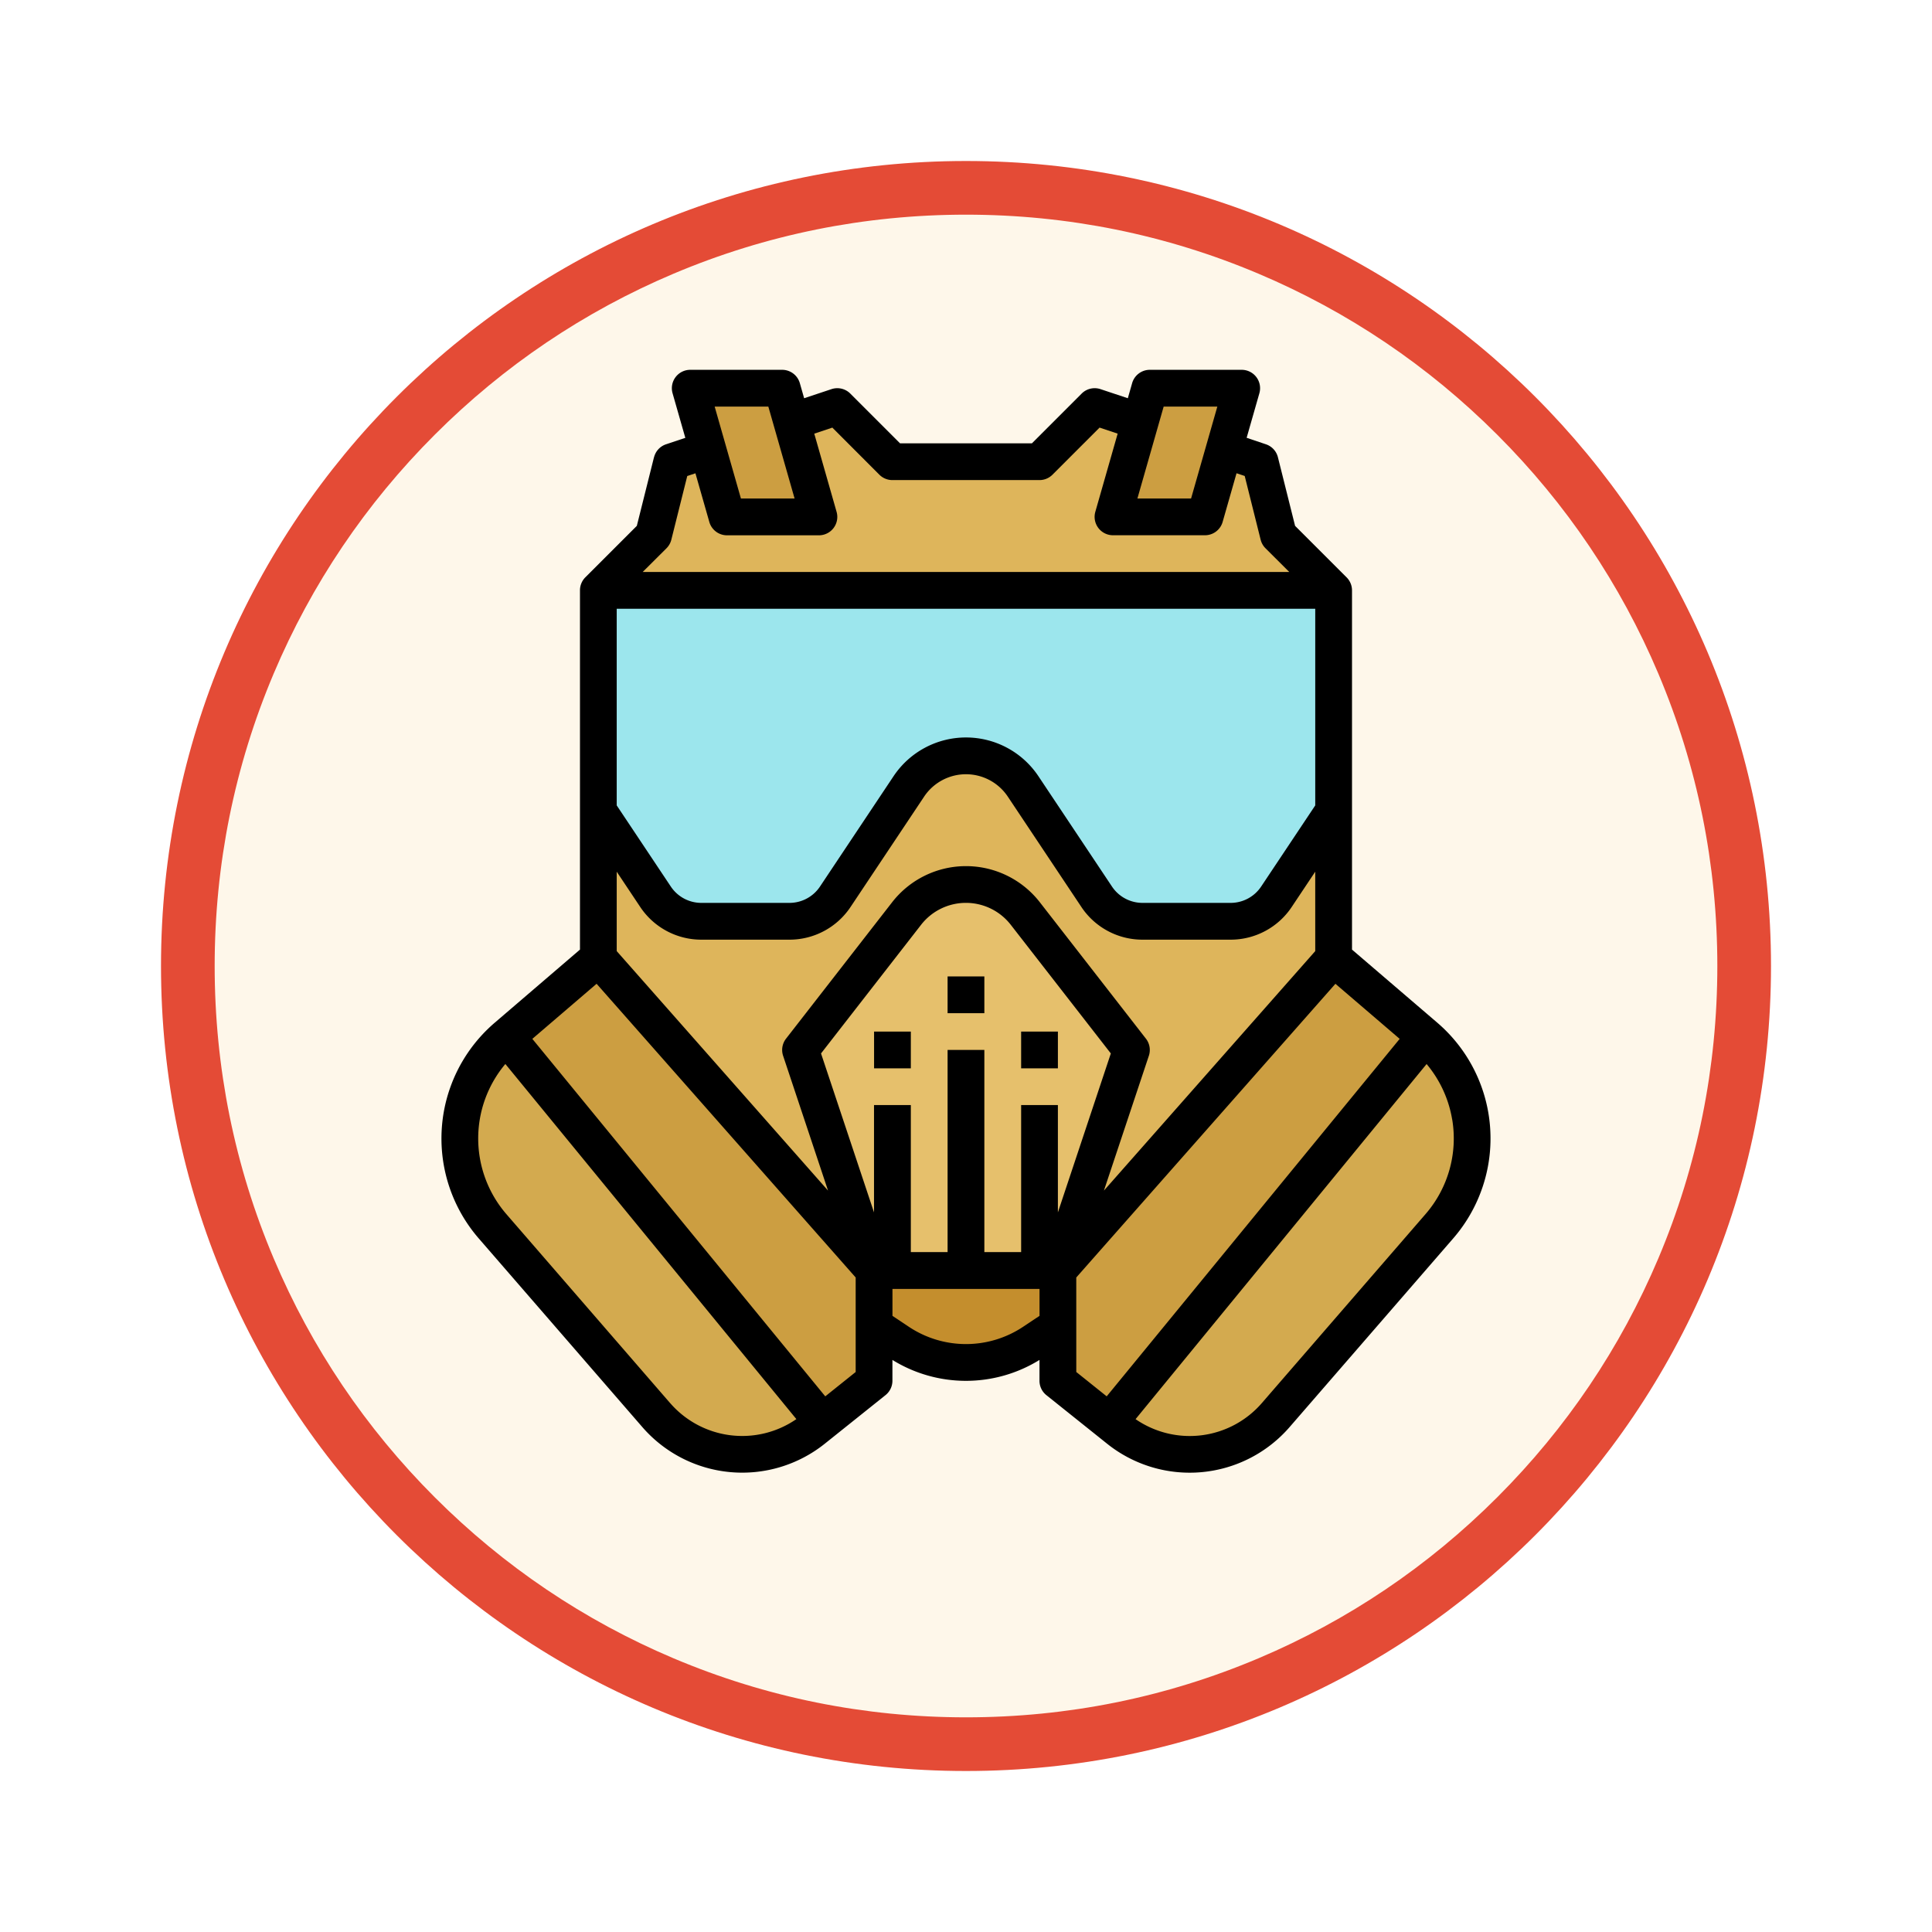 <svg xmlns="http://www.w3.org/2000/svg" xmlns:xlink="http://www.w3.org/1999/xlink" width="108" height="108" viewBox="0 0 108 108">
  <defs>
    <filter id="Trazado_982547" x="0" y="0" width="108" height="108" filterUnits="userSpaceOnUse">
      <feOffset dy="3" input="SourceAlpha"/>
      <feGaussianBlur stdDeviation="3" result="blur"/>
      <feFlood flood-opacity="0.161"/>
      <feComposite operator="in" in2="blur"/>
      <feComposite in="SourceGraphic"/>
    </filter>
  </defs>
  <g id="Grupo_1168318" data-name="Grupo 1168318" transform="translate(-166 -2121)">
    <g id="Grupo_1166483" data-name="Grupo 1166483" transform="translate(0 -328)">
      <g id="Grupo_1166229" data-name="Grupo 1166229">
        <g id="Grupo_1164717" data-name="Grupo 1164717" transform="translate(-5 -1469)">
          <g id="Grupo_1161419" data-name="Grupo 1161419" transform="translate(0 -5495)">
            <g id="Grupo_1160581" data-name="Grupo 1160581" transform="translate(0 7864)">
              <g id="Grupo_1153955" data-name="Grupo 1153955" transform="translate(-83 1036)">
                <g id="Grupo_1149598" data-name="Grupo 1149598" transform="translate(80 315)">
                  <g id="Grupo_1148770" data-name="Grupo 1148770" transform="translate(-27 -2583)">
                    <g id="Grupo_1146954" data-name="Grupo 1146954" transform="translate(-415 -1202)">
                      <g transform="matrix(1, 0, 0, 1, 616, 3983)" filter="url(#Trazado_982547)">
                        <g id="Trazado_982547-2" data-name="Trazado 982547" transform="translate(9 6)" fill="#fef7ea">
                          <path d="M 45 88.5 C 39.127 88.5 33.43 87.35 28.068 85.082 C 22.889 82.891 18.236 79.755 14.241 75.759 C 10.245 71.764 7.109 67.111 4.918 61.932 C 2.65 56.57 1.5 50.873 1.5 45 C 1.5 39.127 2.65 33.43 4.918 28.068 C 7.109 22.889 10.245 18.236 14.241 14.241 C 18.236 10.245 22.889 7.109 28.068 4.918 C 33.43 2.65 39.127 1.5 45 1.5 C 50.873 1.5 56.57 2.65 61.932 4.918 C 67.111 7.109 71.764 10.245 75.759 14.241 C 79.755 18.236 82.891 22.889 85.082 28.068 C 87.35 33.43 88.5 39.127 88.5 45 C 88.5 50.873 87.35 56.57 85.082 61.932 C 82.891 67.111 79.755 71.764 75.759 75.759 C 71.764 79.755 67.111 82.891 61.932 85.082 C 56.57 87.35 50.873 88.5 45 88.5 Z" stroke="none"/>
                          <path d="M 45 3 C 39.329 3 33.829 4.11 28.653 6.299 C 23.652 8.415 19.16 11.443 15.302 15.302 C 11.443 19.16 8.415 23.652 6.299 28.653 C 4.11 33.829 3 39.329 3 45 C 3 50.671 4.11 56.171 6.299 61.347 C 8.415 66.348 11.443 70.84 15.302 74.698 C 19.16 78.557 23.652 81.585 28.653 83.701 C 33.829 85.89 39.329 87 45 87 C 50.671 87 56.171 85.89 61.347 83.701 C 66.348 81.585 70.84 78.557 74.698 74.698 C 78.557 70.84 81.585 66.348 83.701 61.347 C 85.89 56.171 87 50.671 87 45 C 87 39.329 85.89 33.829 83.701 28.653 C 81.585 23.652 78.557 19.16 74.698 15.302 C 70.84 11.443 66.348 8.415 61.347 6.299 C 56.171 4.11 50.671 3 45 3 M 45 0 C 69.853 0 90 20.147 90 45 C 90 69.853 69.853 90 45 90 C 20.147 90 0 69.853 0 45 C 0 20.147 20.147 0 45 0 Z" stroke="none" fill="#e44b36"/>
                        </g>
                      </g>
                    </g>
                  </g>
                </g>
              </g>
            </g>
          </g>
        </g>
      </g>
    </g>
    <g id="gas-mask_2646794" transform="translate(162.958 2125.673)">
      <path id="Trazado_1023826" data-name="Trazado 1023826" d="M137.1,62.827V42.276l-3.083-3.083-1.028-4.11L123.745,32l-3.083,3.083h-8.221L109.358,32l-9.248,3.083-1.028,4.11L96,42.276V62.827L111.414,80.3h10.276Z" transform="translate(-59.511 -13.945)" fill="#deb55b"/>
      <path id="Trazado_1023827" data-name="Trazado 1023827" d="M138.055,31.193h5.138L141.138,24H136Z" transform="translate(-94.373 -6.972)" fill="#cc9e41"/>
      <path id="Trazado_1023828" data-name="Trazado 1023828" d="M198.386,261.579l4.11-12.331-5.931-7.626A4.2,4.2,0,0,0,193.248,240h0a4.2,4.2,0,0,0-3.317,1.622L184,249.248l4.11,12.331Z" transform="translate(-136.207 -195.228)" fill="#e6c06c"/>
      <path id="Trazado_1023829" data-name="Trazado 1023829" d="M325.138,31.193H320L322.055,24h5.138Z" transform="translate(-254.738 -6.972)" fill="#cc9e41"/>
      <path id="Trazado_1023830" data-name="Trazado 1023830" d="M137.1,112H96v12.331l3.2,4.793a3.083,3.083,0,0,0,2.565,1.373h4.921a3.083,3.083,0,0,0,2.565-1.373l4.11-6.165a3.84,3.84,0,0,1,3.2-1.71h0a3.84,3.84,0,0,1,3.2,1.71l4.11,6.165a3.083,3.083,0,0,0,2.565,1.373h4.921a3.083,3.083,0,0,0,2.565-1.373l3.2-4.793Z" transform="translate(-59.511 -83.669)" fill="#9ce6ed"/>
      <path id="Trazado_1023831" data-name="Trazado 1023831" d="M319.158,282.086A7.5,7.5,0,0,1,317.326,287l-9.146,10.553a6.361,6.361,0,0,1-8.784.8l-.515-.412-2.88-2.3v-6.165L311.414,272l5.125,4.393A7.506,7.506,0,0,1,319.158,282.086Z" transform="translate(-233.821 -223.118)" fill="#d3aa4f"/>
      <path id="Trazado_1023832" data-name="Trazado 1023832" d="M316.539,276.393,298.88,297.937l-2.88-2.3v-6.165L311.414,272Z" transform="translate(-233.821 -223.118)" fill="#cc9e41"/>
      <path id="Trazado_1023833" data-name="Trazado 1023833" d="M35.71,282.086A7.5,7.5,0,0,0,37.542,287l9.146,10.553a6.361,6.361,0,0,0,8.784.8l.515-.412,2.88-2.3v-6.165L43.454,272l-5.125,4.393A7.506,7.506,0,0,0,35.71,282.086Z" transform="translate(-6.965 -223.118)" fill="#d3aa4f"/>
      <path id="Trazado_1023834" data-name="Trazado 1023834" d="M56.1,276.393l17.659,21.544,2.88-2.3v-6.165L61.225,272Z" transform="translate(-24.736 -223.118)" fill="#cc9e41"/>
      <path id="Trazado_1023835" data-name="Trazado 1023835" d="M226.276,411.083,224.9,412a6.788,6.788,0,0,1-3.765,1.14h0a6.788,6.788,0,0,1-3.765-1.14L216,411.083V408h10.276Z" transform="translate(-164.097 -341.649)" fill="#c48e2d"/>
      <path id="Trazado_1023836" data-name="Trazado 1023836" d="M39.6,20.889l-.959,3.834L35.763,27.6a1.028,1.028,0,0,0-.3.727V48.41L30.7,52.495A8.525,8.525,0,0,0,29.8,64.551L38.948,75.1a7.391,7.391,0,0,0,10.2.931l3.395-2.716a1.028,1.028,0,0,0,.386-.8V71.348a7.813,7.813,0,0,0,8.221,0v1.169a1.028,1.028,0,0,0,.386.8l3.395,2.716a7.391,7.391,0,0,0,10.2-.931L84.28,64.551a8.525,8.525,0,0,0-.894-12.056L78.62,48.41V28.331a1.028,1.028,0,0,0-.3-.727l-2.882-2.881-.959-3.834a1.027,1.027,0,0,0-.672-.726L72.73,19.8l.713-2.494A1.028,1.028,0,0,0,72.455,16H67.317a1.028,1.028,0,0,0-.988.745l-.241.844-1.528-.509a1.028,1.028,0,0,0-1.052.248L60.726,20.11H53.356l-2.782-2.782a1.028,1.028,0,0,0-1.052-.248l-1.528.509-.241-.845A1.028,1.028,0,0,0,46.765,16H41.627a1.028,1.028,0,0,0-.988,1.31l.713,2.494-1.077.359a1.027,1.027,0,0,0-.672.726ZM76.565,48.494,64.752,61.882l2.512-7.537a1.028,1.028,0,0,0-.164-.956l-5.931-7.626a5.23,5.23,0,0,0-8.256,0l-5.931,7.626a1.028,1.028,0,0,0-.164.956l2.512,7.537L37.517,48.494V44.056l1.313,1.969a4.1,4.1,0,0,0,3.42,1.83H47.17a4.1,4.1,0,0,0,3.42-1.83l4.11-6.165a2.812,2.812,0,0,1,4.68,0l4.11,6.165a4.1,4.1,0,0,0,3.42,1.83h4.921a4.1,4.1,0,0,0,3.42-1.83l1.313-1.969ZM56.013,54.02v11.3H53.958V57.1H51.9v6l-2.962-8.885,5.594-7.192a3.175,3.175,0,0,1,5.012,0l5.594,7.192L62.179,63.1v-6H60.124v8.221H58.068V54.02Zm20.552-13.67-3.023,4.534a2.051,2.051,0,0,1-1.71.915H66.911a2.051,2.051,0,0,1-1.71-.915l-4.11-6.165a4.868,4.868,0,0,0-8.1,0l-4.11,6.165a2.051,2.051,0,0,1-1.71.915H42.25a2.051,2.051,0,0,1-1.71-.915l-3.023-4.534V29.358H76.565ZM40.5,73.758,31.355,63.205a6.467,6.467,0,0,1-.063-8.4L47.56,74.656a5.333,5.333,0,0,1-7.06-.9Zm10.375-1.735-1.7,1.361L32.8,53.4l3.592-3.079L50.875,66.74Zm9.361-2.529a5.76,5.76,0,0,1-6.39,0l-.915-.61V67.379h8.221v1.505Zm2.97-2.754L77.693,50.322,81.285,53.4,64.907,73.383l-1.7-1.361ZM84.22,57.9a6.45,6.45,0,0,1-1.493,5.3L73.581,73.758a5.333,5.333,0,0,1-7.06.9L82.79,54.807a6.481,6.481,0,0,1,1.429,3.1ZM68.092,18.055h3l-1.468,5.138h-3Zm-22.1,0,1.468,5.138h-3l-1.468-5.138ZM40.569,25.5l.891-3.563.457-.152.777,2.721a1.028,1.028,0,0,0,.988.745H48.82a1.028,1.028,0,0,0,.988-1.31L48.56,19.568l1.011-.337L52.2,21.864a1.028,1.028,0,0,0,.727.3h8.221a1.028,1.028,0,0,0,.727-.3l2.634-2.634,1.011.337-1.249,4.371a1.028,1.028,0,0,0,.988,1.31H70.4a1.028,1.028,0,0,0,.988-.745l.777-2.721.457.152.891,3.563a1.028,1.028,0,0,0,.27.477L75.112,27.3H38.97L40.3,25.975A1.028,1.028,0,0,0,40.569,25.5Z" transform="translate(0 0)"/>
      <rect id="Rectángulo_414184" data-name="Rectángulo 414184" width="2.055" height="2.055" transform="translate(56.013 49.91)"/>
      <rect id="Rectángulo_414185" data-name="Rectángulo 414185" width="2.055" height="2.055" transform="translate(51.903 52.993)"/>
      <rect id="Rectángulo_414186" data-name="Rectángulo 414186" width="2.055" height="2.055" transform="translate(60.124 52.993)"/>
    </g>
  </g>
</svg>
